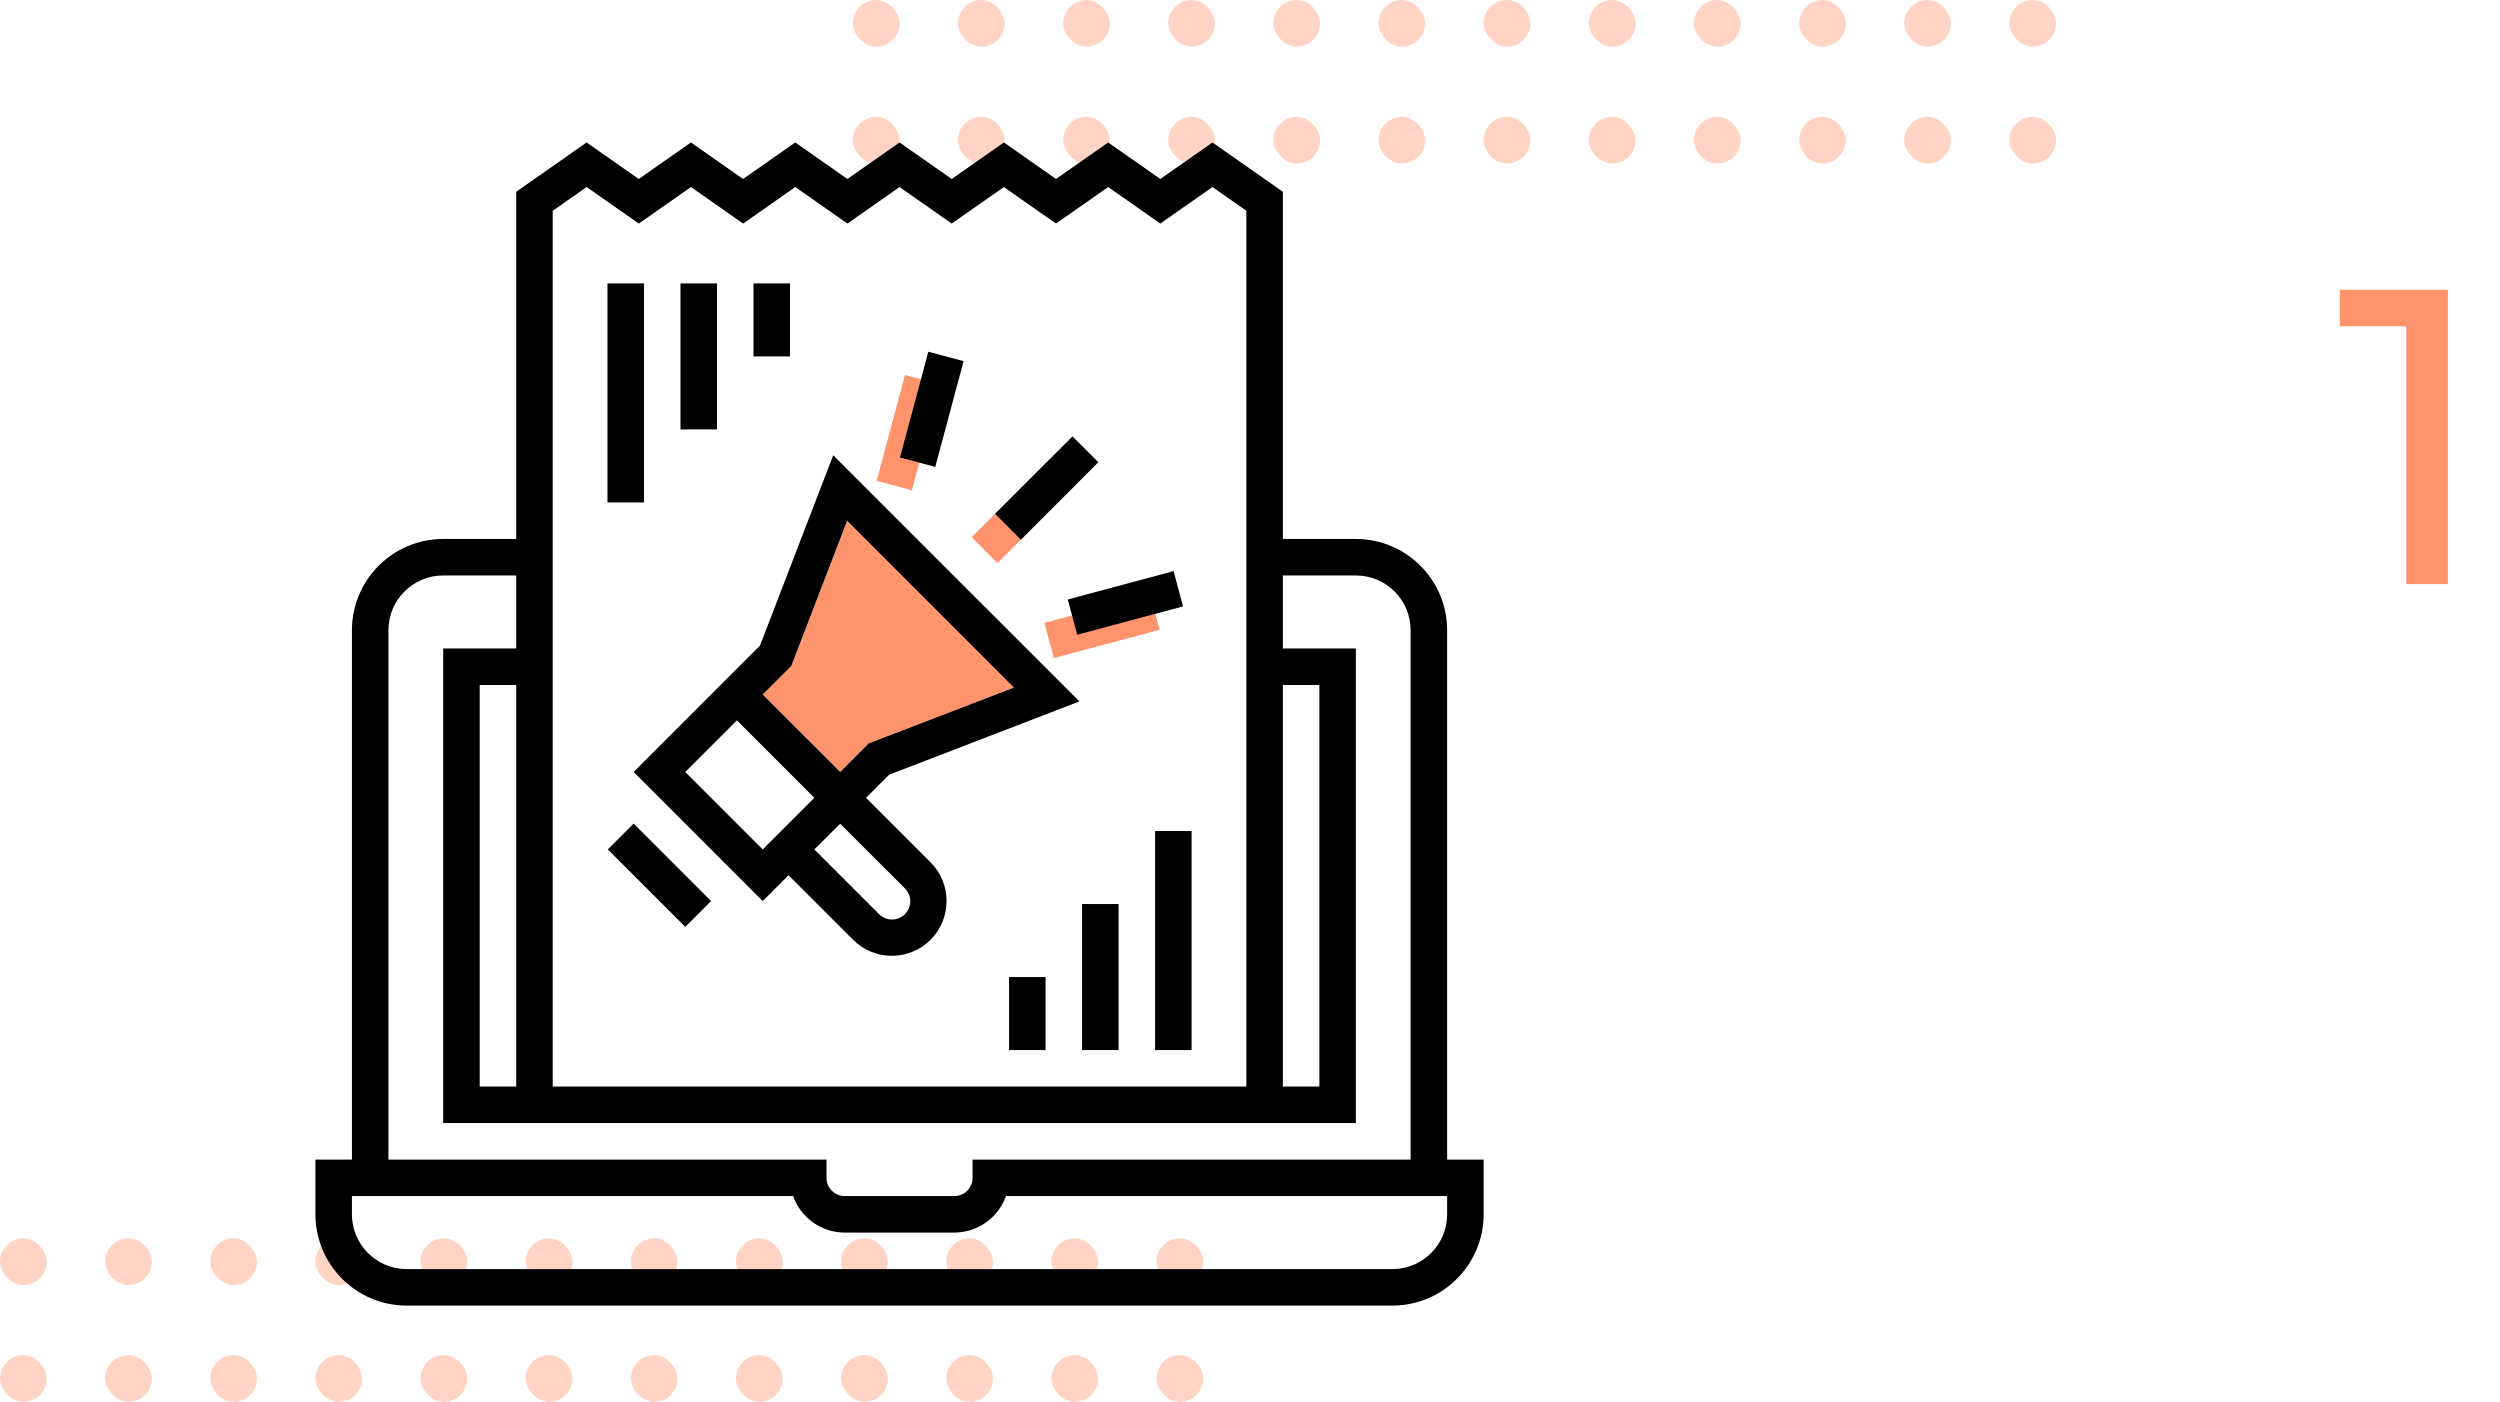 <svg width="214" height="120" viewBox="0 0 214 120" fill="none" xmlns="http://www.w3.org/2000/svg">
<path d="M200.288 24.8V27.932H205.976V50H209.54V24.8H200.288Z" fill="#FF936B"/>
<g opacity="0.4">
<rect x="73" y="10" width="4" height="4" rx="2" fill="#FF936B"/>
<rect x="82" y="10" width="4" height="4" rx="2" fill="#FF936B"/>
<rect x="91" y="10" width="4" height="4" rx="2" fill="#FF936B"/>
<rect x="100" y="10" width="4" height="4" rx="2" fill="#FF936B"/>
<rect x="109" y="10" width="4" height="4" rx="2" fill="#FF936B"/>
<rect x="118" y="10" width="4" height="4" rx="2" fill="#FF936B"/>
<rect x="127" y="10" width="4" height="4" rx="2" fill="#FF936B"/>
<rect x="136" y="10" width="4" height="4" rx="2" fill="#FF936B"/>
<rect x="145" y="10" width="4" height="4" rx="2" fill="#FF936B"/>
<rect x="154" y="10" width="4" height="4" rx="2" fill="#FF936B"/>
<rect x="163" y="10" width="4" height="4" rx="2" fill="#FF936B"/>
<rect x="172" y="10" width="4" height="4" rx="2" fill="#FF936B"/>
<rect x="73" width="4" height="4" rx="2" fill="#FF936B"/>
<rect x="82" width="4" height="4" rx="2" fill="#FF936B"/>
<rect x="91" width="4" height="4" rx="2" fill="#FF936B"/>
<rect x="100" width="4" height="4" rx="2" fill="#FF936B"/>
<rect x="109" width="4" height="4" rx="2" fill="#FF936B"/>
<rect x="118" width="4" height="4" rx="2" fill="#FF936B"/>
<rect x="127" width="4" height="4" rx="2" fill="#FF936B"/>
<rect x="136" width="4" height="4" rx="2" fill="#FF936B"/>
<rect x="145" width="4" height="4" rx="2" fill="#FF936B"/>
<rect x="154" width="4" height="4" rx="2" fill="#FF936B"/>
<rect x="163" width="4" height="4" rx="2" fill="#FF936B"/>
<rect x="172" width="4" height="4" rx="2" fill="#FF936B"/>
</g>
<g opacity="0.4">
<rect y="116" width="4" height="4" rx="2" fill="#FF936B"/>
<rect x="9" y="116" width="4" height="4" rx="2" fill="#FF936B"/>
<rect x="18" y="116" width="4" height="4" rx="2" fill="#FF936B"/>
<rect x="27" y="116" width="4" height="4" rx="2" fill="#FF936B"/>
<rect x="36" y="116" width="4" height="4" rx="2" fill="#FF936B"/>
<rect x="45" y="116" width="4" height="4" rx="2" fill="#FF936B"/>
<rect x="54" y="116" width="4" height="4" rx="2" fill="#FF936B"/>
<rect x="63" y="116" width="4" height="4" rx="2" fill="#FF936B"/>
<rect x="72" y="116" width="4" height="4" rx="2" fill="#FF936B"/>
<rect x="81" y="116" width="4" height="4" rx="2" fill="#FF936B"/>
<rect x="90" y="116" width="4" height="4" rx="2" fill="#FF936B"/>
<rect x="99" y="116" width="4" height="4" rx="2" fill="#FF936B"/>
<rect y="106" width="4" height="4" rx="2" fill="#FF936B"/>
<rect x="9" y="106" width="4" height="4" rx="2" fill="#FF936B"/>
<rect x="18" y="106" width="4" height="4" rx="2" fill="#FF936B"/>
<rect x="27" y="106" width="4" height="4" rx="2" fill="#FF936B"/>
<rect x="36" y="106" width="4" height="4" rx="2" fill="#FF936B"/>
<rect x="45" y="106" width="4" height="4" rx="2" fill="#FF936B"/>
<rect x="54" y="106" width="4" height="4" rx="2" fill="#FF936B"/>
<rect x="63" y="106" width="4" height="4" rx="2" fill="#FF936B"/>
<rect x="72" y="106" width="4" height="4" rx="2" fill="#FF936B"/>
<rect x="81" y="106" width="4" height="4" rx="2" fill="#FF936B"/>
<rect x="90" y="106" width="4" height="4" rx="2" fill="#FF936B"/>
<rect x="99" y="106" width="4" height="4" rx="2" fill="#FF936B"/>
</g>
<path d="M83.18 45.984L89.808 39.356L92.018 41.566L85.389 48.194L83.18 45.984Z" fill="#FF936B"/>
<path d="M89.402 53.315L98.459 50.888L99.268 53.907L90.211 56.333L89.402 53.315Z" fill="#FF936B"/>
<path d="M75.039 41.161L77.466 32.106L80.484 32.915L78.058 41.97L75.039 41.161Z" fill="#FF936B"/>
<path d="M85.18 43.984L91.808 37.356L94.018 39.566L87.389 46.194L85.18 43.984Z" fill="black"/>
<path d="M91.402 51.315L100.459 48.888L101.268 51.907L92.211 54.333L91.402 51.315Z" fill="black"/>
<path d="M77.039 39.161L79.466 30.106L82.484 30.915L80.058 39.97L77.039 39.161Z" fill="black"/>
<path d="M52 24.26H55.125V43.01H52V24.26Z" fill="black"/>
<path d="M58.25 24.26H61.375V36.76H58.25V24.26Z" fill="black"/>
<path d="M64.5 24.26H67.625V30.51H64.5V24.26Z" fill="black"/>
<path d="M98.875 71.135H102V89.885H98.875V71.135Z" fill="black"/>
<path d="M92.625 77.385H95.75V89.885H92.625V77.385Z" fill="black"/>
<path d="M86.375 83.635H89.5V89.885H86.375V83.635Z" fill="black"/>
<path d="M123.875 99.26V53.947C123.87 49.634 120.375 46.139 116.062 46.135H109.812V16.414L103.786 12.195L99.322 15.32L94.86 12.195L90.393 15.32L85.931 12.195L81.467 15.32L77 12.195L72.538 15.32L68.072 12.195L63.608 15.32L59.142 12.195L54.678 15.32L50.211 12.195L44.188 16.414V46.135H37.938C33.625 46.139 30.13 49.634 30.125 53.947V99.26H27V103.947C27.005 108.259 30.5 111.754 34.812 111.76H119.188C123.5 111.754 126.995 108.259 127 103.947V99.26H123.875ZM109.812 58.635H112.938V93.01H109.812V58.635ZM47.312 18.043L50.214 16.011L54.681 19.136L59.146 16.011L63.611 19.136L68.075 16.011L72.541 19.136L77.003 16.011L81.467 19.136L85.931 16.011L90.393 19.136L94.86 16.011L99.322 19.136L103.786 16.011L106.688 18.043V93.01H47.312V18.043ZM33.25 53.947C33.25 51.358 35.349 49.26 37.938 49.26H44.188V55.51H37.938V96.135H116.062V55.51H109.812V49.26H116.062C118.651 49.26 120.75 51.358 120.75 53.947V99.26H83.25V100.822C83.25 101.685 82.55 102.385 81.688 102.385H72.312C71.45 102.385 70.75 101.685 70.75 100.822V99.26H33.25V53.947ZM44.188 58.635V93.01H41.062V58.635H44.188ZM123.875 103.947C123.875 106.536 121.776 108.635 119.188 108.635H34.812C32.224 108.635 30.125 106.536 30.125 103.947V102.385H67.892C68.556 104.256 70.327 105.507 72.312 105.51H81.688C83.673 105.507 85.444 104.256 86.108 102.385H123.875V103.947Z" fill="black"/>
<path d="M71.919 66.081L65.289 59.452L67.733 57.008L72.514 44.58L86.793 58.857L74.361 63.634L71.919 66.081Z" fill="#FF936B"/>
<path d="M92.4 60.041L71.324 38.971L65.053 55.269L61.975 58.347L54.242 66.082L65.289 77.13L67.498 74.92L73.023 80.444C74.854 82.275 77.822 82.276 79.653 80.446C81.484 78.615 81.485 75.647 79.655 73.816L74.131 68.292L76.108 66.316L92.4 60.041ZM65.289 72.711L58.661 66.082L63.079 61.663L69.709 68.292L65.289 72.711ZM77.442 76.025C77.848 76.417 78.012 76.999 77.868 77.545C77.725 78.091 77.298 78.518 76.752 78.66C76.206 78.804 75.625 78.641 75.233 78.235L69.708 72.711L71.919 70.509L77.442 76.025ZM71.919 66.081L65.289 59.452L67.733 57.008L72.514 44.58L86.792 58.858L74.361 63.634L71.919 66.081Z" fill="black"/>
<path d="M52.031 72.711L54.241 70.501L60.871 77.13L58.661 79.339L52.031 72.711Z" fill="black"/>
</svg>
